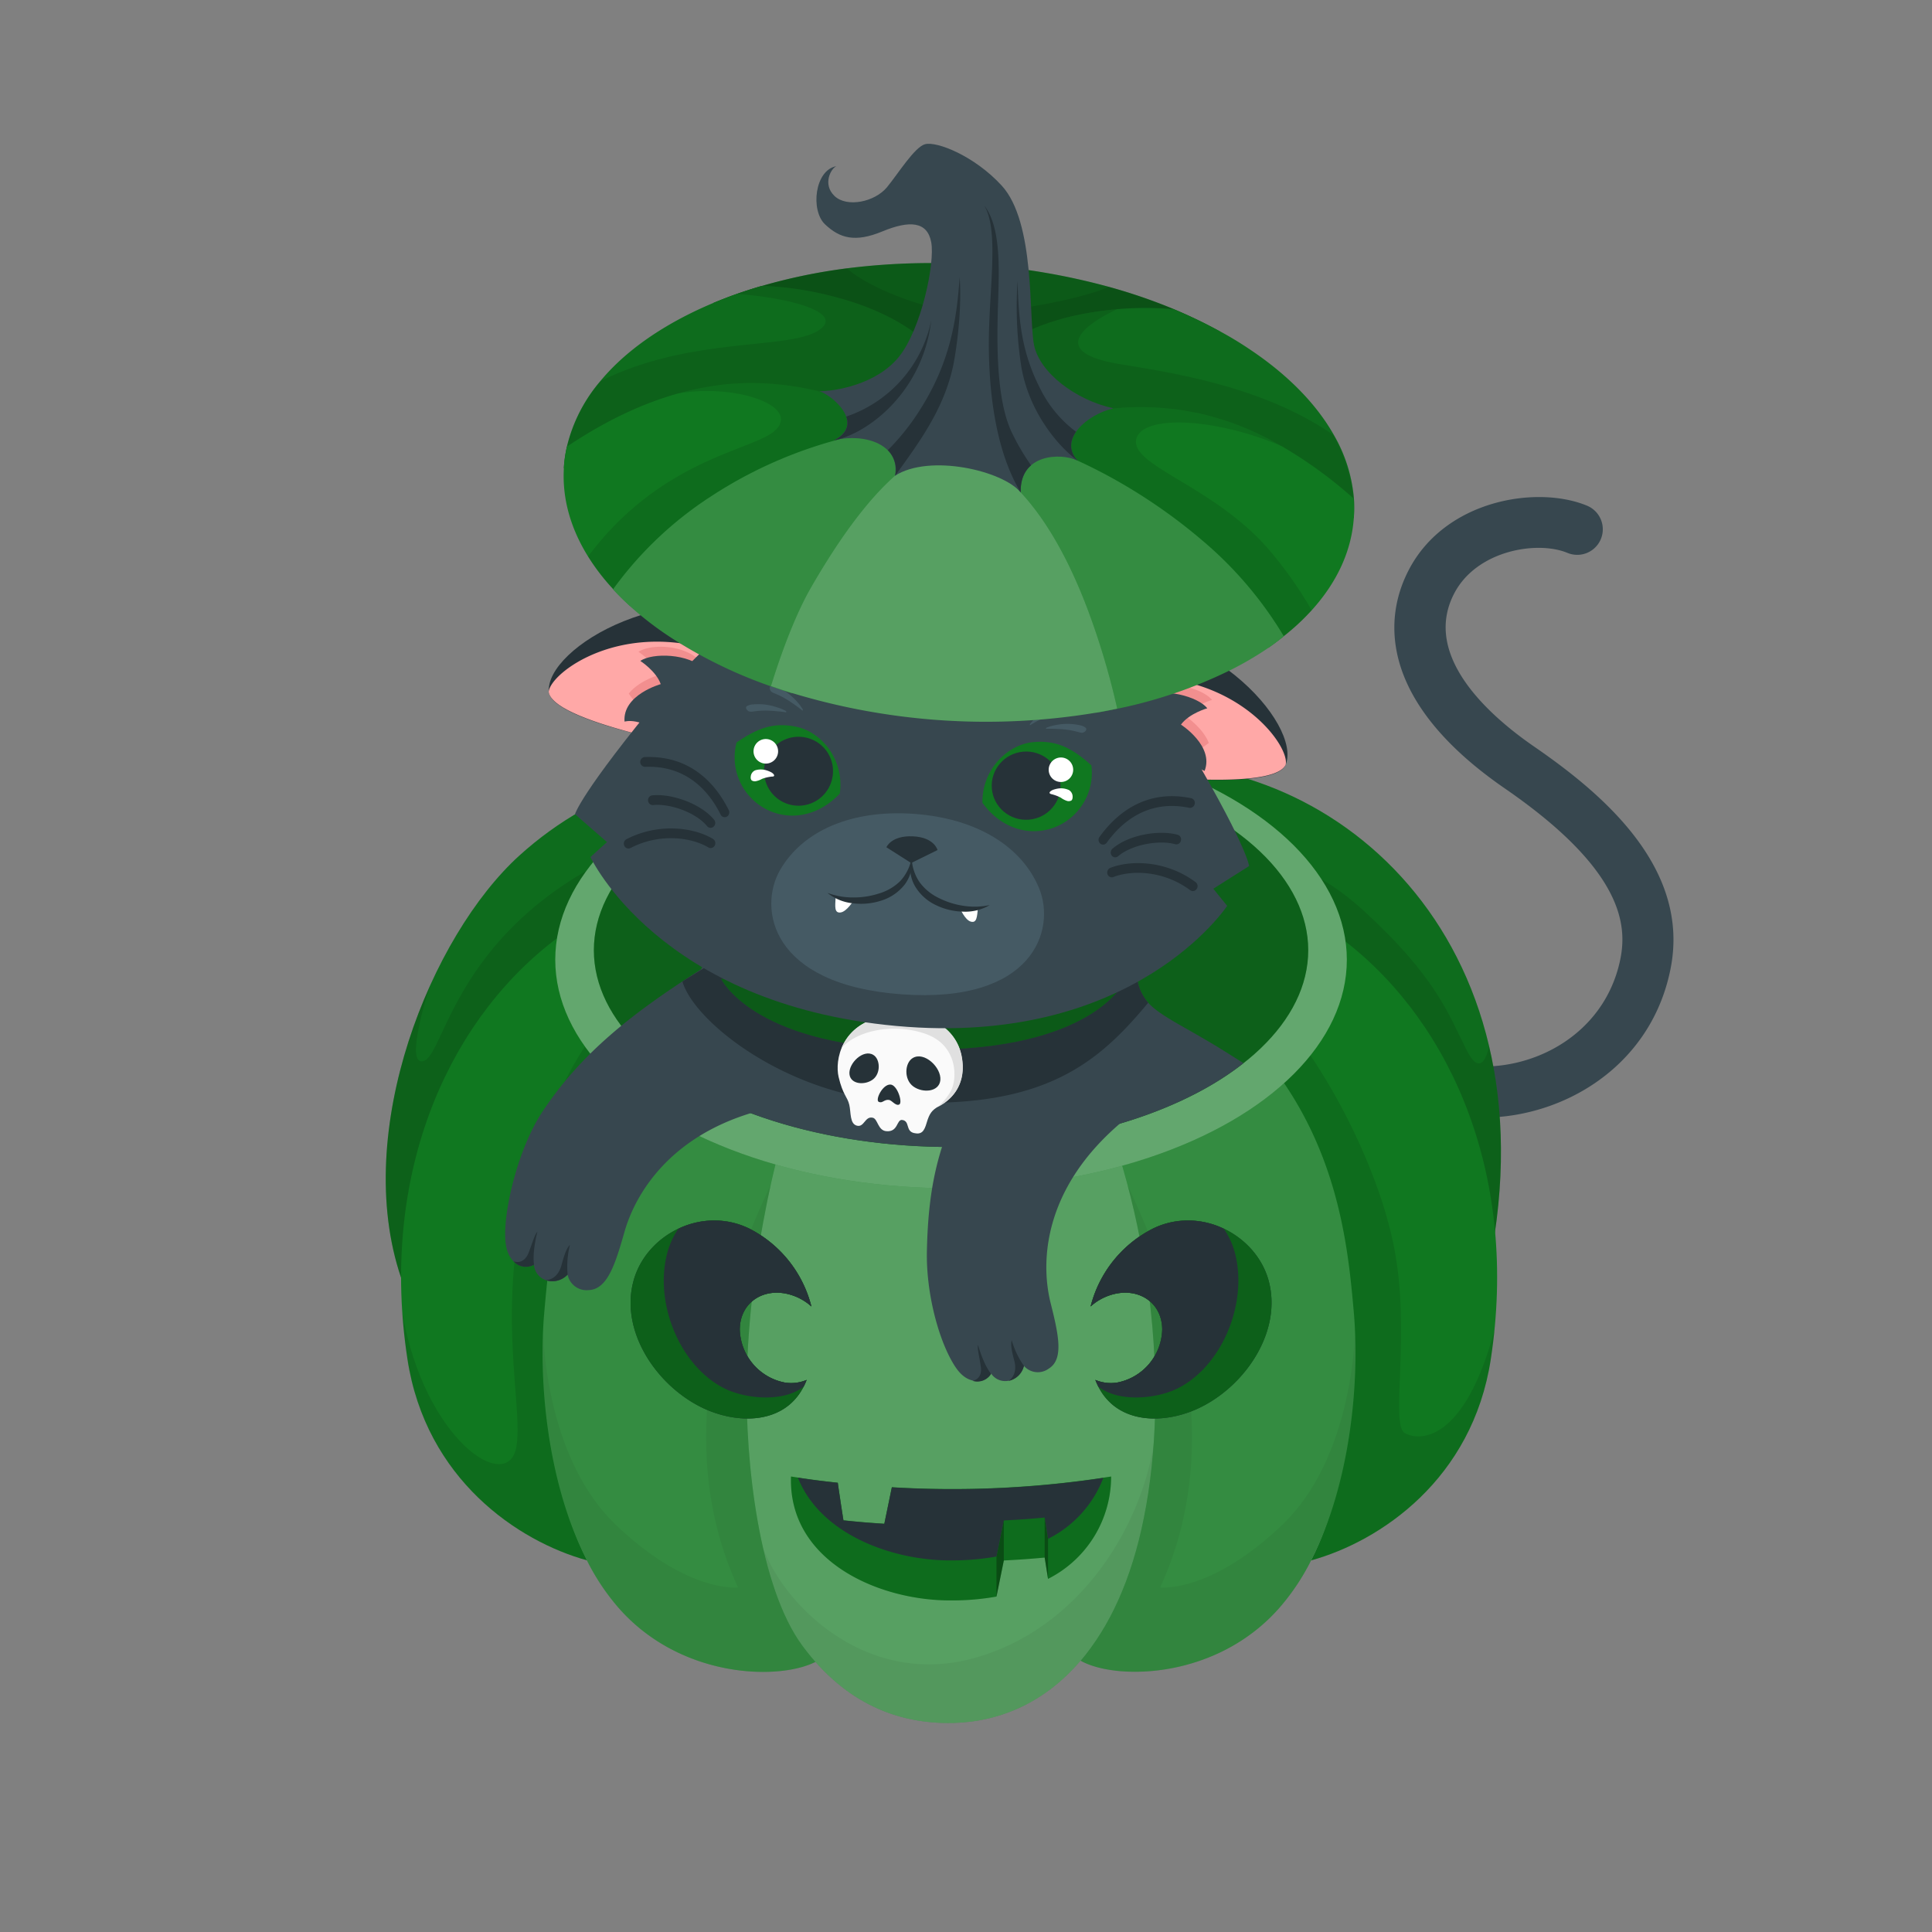 <svg xmlns="http://www.w3.org/2000/svg" viewBox="0 0 500 500"><rect x="0" y="0" width="500" height="500" fill="#808080" stroke="none"/><g id="freepik--Cat--inject-42"><g id="freepik--Tail--inject-42"><path d="M393.78,288.23C411.38,284.71,428,272,432.28,251c5.43-26.3-17.53-45.58-35.27-57.8-11.35-7.82-29.14-23.37-20.66-39.62,5.83-11.19,21.5-13.73,29.31-10.49a6.61,6.61,0,1,0,5.06-12.22c-12.86-5.34-36.62-1.6-46.11,16.59-4.81,9.24-5,19.34-.56,29.19,4.3,9.54,12.86,18.77,25.46,27.44,30.56,21.06,31.65,35.33,29.81,44.24-4.11,19.91-23.6,29.56-40.06,27.38a6.62,6.62,0,1,0-1.74,13.12A50.07,50.07,0,0,0,393.78,288.23Z" style="fill:#37474f"></path></g><g id="freepik--Pumpkin--inject-42"><g id="freepik--Pumpking--inject-42"><g id="freepik--pumpking--inject-42"><path d="M313.81,201.85c-37.62,12.54-69.31,32.77-69.81,34.3,0,0-36.69-22.7-66.39-33.61C193.26,190,208,185.61,240.46,184.15,274.45,182.63,300.73,187.32,313.81,201.85Z" style="fill:#107820"></path><path d="M313.81,201.85c-37.62,12.54-69.31,32.77-69.81,34.3,0,0-36.69-22.7-66.39-33.61C193.26,190,208,185.61,240.46,184.15,274.45,182.63,300.73,187.32,313.81,201.85Z" style="opacity:0.25"></path><path d="M279.65,185.94c.1.05,6.44,3.34,2.78,6.33s-30.3,10.81-43,9.19-31.47-9.07-27.87-14.38c-14.21,2.71-23.87,7.39-33.91,15.46,29.7,10.91,66.4,33.65,66.39,33.61.5-1.53,32.19-21.76,69.81-34.3C306.36,193.58,294.64,188.5,279.65,185.94Z" style="opacity:0.1"></path><g id="freepik--pumpkin--inject-42"><path d="M242.9,237.25s57.83-17,101.69,8.72c13.77,8.08,37.28,39.81,42.22,73.49,12.38-82.62-47.7-129.3-102.63-120.91C247.47,204.16,242.65,225.31,242.9,237.25Z" style="fill:#107820"></path><path d="M242.9,237.25s57.83-17,101.69,8.72c13.77,8.08,37.28,39.81,42.22,73.49,12.38-82.62-47.7-129.3-102.63-120.91C247.47,204.16,242.65,225.31,242.9,237.25Z" style="opacity:0.1"></path><path d="M386.81,319.46c2.7-18,1.95-34.35-1.44-48.76-1,4.82-3,6.55-5.69,1.29-4.77-9.31-7.74-19-27.28-36.77s-47.87-20.68-66.28-22.49-11.33-9.06-1.94-14.18c-36.71,5.61-41.53,26.76-41.28,38.7,0,0,57.83-17,101.69,8.72C358.36,254.05,381.87,285.78,386.81,319.46Z" style="opacity:0.1"></path></g><g id="freepik--pumpkin--inject-42"><path d="M248.09,237.83s-57.84-17-101.69,8.72c-13.78,8.08-37.67,50.39-42.62,84.07-12.84-37.95,7.79-88.47,30.62-109.19,20-18.14,46.76-26.22,72.4-22.31C243.52,204.73,248.33,225.89,248.09,237.83Z" style="fill:#107820"></path><path d="M248.09,237.83s-57.84-17-101.69,8.72c-13.78,8.08-37.67,50.39-42.62,84.07-12.84-37.95,7.79-88.47,30.62-109.19,20-18.14,46.76-26.22,72.4-22.31C243.52,204.73,248.33,225.89,248.09,237.83Z" style="opacity:0.1"></path><path d="M206.8,199.12a86.4,86.4,0,0,0-38.5,2.95c16.65-3.42,46.31-.3,39.71,6.08s-32.63,3.72-55.89,17c-35.4,20.2-37.42,48.82-42.77,49.5-3.72.48-.47-11.84,1.85-19.35-10.42,23.16-15.42,51.69-7.42,75.33,5-33.68,28.84-76,42.62-84.07,43.85-25.73,101.69-8.72,101.69-8.72C248.33,225.89,243.52,204.73,206.8,199.12Z" style="opacity:0.1"></path></g><path d="M348.25,243.69c-28.08-21.87-52.74-24-75.83-16.51-20.11,6.58-3.6,6.43,1.7,10.41,4.05,2.45,26.06,14.11,30.16,17.18,25.94,19.37,42.39,64.35,44.24,85.5,1.53,17.5,1.12,43.34-9.21,63.56,17.9-4.93,41.77-21,46.51-52.09C392.91,305.28,376.32,265.56,348.25,243.69Z" style="fill:#107820"></path><path d="M385.82,351.74c.4-2.59.71-5.15,1-7.7-7.83,29.37-19.65,29.06-23.33,26.77s1.57-25.68-2.62-47.6-19-50.39-34.2-65.53-36.23-18.84-35.44-25.62,20.38-7,37.8-.64c-20.32-10.06-38.91-10-56.57-4.24-20.11,6.58-3.6,6.43,1.7,10.41,4.05,2.45,26.06,14.11,30.16,17.18,25.94,19.37,42.39,64.35,44.24,85.5,1.53,17.5,1.12,43.34-9.21,63.56C357.21,398.9,381.08,382.8,385.82,351.74Z" style="opacity:0.1"></path><path d="M240.92,234s22.79,20.21,34.29,44.49c17.56,37.09,25.19,80.73,18.43,114.28-3.21,16.06-6.52,28.36-14,37,9.17,5.19,35.48,4.9,51.75-14a58.34,58.34,0,0,0,7.92-11.95c10.33-20.22,12.58-46.62,11.06-64.12-1.86-21.14-5.23-56.36-40.9-83C283.61,237.32,252.22,228.36,241,234Z" style="fill:#107820"></path><path d="M240.92,234s22.79,20.21,34.29,44.49c17.56,37.09,25.19,80.73,18.43,114.28-3.21,16.06-6.52,28.36-14,37,9.17,5.19,35.48,4.9,51.75-14a58.34,58.34,0,0,0,7.92-11.95c10.33-20.22,12.58-46.62,11.06-64.12-1.86-21.14-5.23-56.36-40.9-83C283.61,237.32,252.22,228.36,241,234Z" style="fill:#fff;opacity:0.15"></path><path d="M331.9,394.57c-18.61,17.84-31.66,16.25-31.66,16.25,17.23-37.3,4-77.74-8.31-103.87l-4.09,5c8.13,28.07,10.6,57,5.8,80.85-3.21,16.06-6.52,28.36-14,37,9.17,5.19,35.48,4.9,51.75-14a58.34,58.34,0,0,0,7.92-11.95c9.42-18.45,12.11-42,11.36-59.3C350.62,347.12,349.71,377.49,331.9,394.57Z" style="opacity:0.05"></path><path d="M143,243.69c28.07-21.87,52.74-24,75.83-16.51,20.1,6.58,3.59,6.43-1.71,10.41C213.06,240,191.05,251.7,187,254.77c-26,19.37-42.39,64.35-44.25,85.5-1.53,17.5-1.11,43.34,9.22,63.56-17.9-4.93-41.78-21-46.52-52.09C98.32,305.28,114.91,265.56,143,243.69Z" style="fill:#107820"></path><path d="M218.82,227.18c-14.81-4.81-30.26-5.64-46.85.13,14.73-3.58,31.86,1.26,25.77,7.91s-38.19,10-55.24,52.86-6.69,74-8.87,86.39-23.74-1.67-29.53-34.78q.39,5.94,1.31,12.05c4.74,31.06,28.62,47.16,46.52,52.09-10.33-20.22-10.75-46.06-9.22-63.56,1.86-21.15,18.3-66.13,44.25-85.5,4.09-3.07,26.1-14.73,30.15-17.18C222.41,233.61,238.92,233.76,218.82,227.18Z" style="opacity:0.1"></path><path d="M250.31,234S227.52,254.25,216,278.53c-17.57,37.09-25.19,80.73-18.43,114.28,3.21,16.06,6.51,28.36,14,37-9.16,5.19-35.47,4.9-51.75-14a58.7,58.7,0,0,1-7.91-11.95c-10.33-20.22-12.59-46.62-11.06-64.12,1.85-21.14,5.45-59.6,41.12-86.28,25.86-19.35,57-25.07,68.28-19.44Z" style="fill:#107820"></path><path d="M250.31,234S227.52,254.25,216,278.53c-17.57,37.09-25.19,80.73-18.43,114.28,3.21,16.06,6.51,28.36,14,37-9.16,5.19-35.47,4.9-51.75-14a58.7,58.7,0,0,1-7.91-11.95c-10.33-20.22-12.59-46.62-11.06-64.12,1.85-21.14,5.45-59.6,41.12-86.28,25.86-19.35,57-25.07,68.28-19.44Z" style="fill:#fff;opacity:0.15"></path><path d="M159.33,394.57C177.94,412.41,191,410.82,191,410.82c-17.23-37.3-4-77.74,8.31-103.87l4.08,5c-8.13,28.07-10.6,57-5.79,80.85,3.21,16.06,6.51,28.36,14,37-9.16,5.19-35.47,4.9-51.75-14a58.7,58.7,0,0,1-7.91-11.95c-9.43-18.45-12.12-42-11.36-59.3C140.62,347.12,141.53,377.49,159.33,394.57Z" style="opacity:0.05"></path><path d="M193.26,356.72c-.44,21.75,3.23,54.15,14.46,69.28s25.06,20.23,39,19.9c12.46-.33,23.9-5.56,32.89-16.08,7.48-8.65,13.22-21,16.43-37.05,6.76-33.55,2-78.67-14.79-116.15-19-42.26-39.79-38.68-39.79-38.68s-12.91-1.33-32.16,37.61C201.47,291.44,193.81,326.93,193.26,356.72Z" style="fill:#107820"></path><path d="M193.26,356.72c-.44,21.75,3.23,54.15,14.46,69.28s25.06,20.23,39,19.9c12.46-.33,23.9-5.56,32.89-16.08,7.48-8.65,13.22-21,16.43-37.05,6.76-33.55,2-78.67-14.79-116.15-19-42.26-39.79-38.68-39.79-38.68s-12.91-1.33-32.16,37.61C201.47,291.44,193.81,326.93,193.26,356.72Z" style="fill:#fff;opacity:0.3"></path><path d="M298.58,373.81c-3.47,21.61-19.14,47.61-46.3,55.25-27.51,7.74-49-13-54.79-28.44,2.3,10.08,5.63,19.18,10.23,25.38,11.24,15.14,25.06,20.23,39,19.9,12.46-.33,23.9-5.56,32.89-16.08,7.48-8.65,13.22-21,16.43-37.05A149.22,149.22,0,0,0,298.58,373.81Z" style="opacity:0.05"></path></g></g><ellipse cx="246.13" cy="248.37" rx="102.43" ry="59.14" style="fill:#107820"></ellipse><ellipse cx="246.13" cy="248.37" rx="102.43" ry="59.14" style="fill:#fff;opacity:0.35"></ellipse><ellipse cx="246.13" cy="245.92" rx="92.44" ry="50.92" style="fill:#107820"></ellipse><ellipse cx="246.13" cy="245.92" rx="92.44" ry="50.92" style="opacity:0.2"></ellipse><path d="M271.23,408.61c-.44-2.83-.87-5.51-.87-5.51-4.22.38-6.34.53-10.57.75l-1.9,9.34a65.12,65.12,0,0,1-11.75,1c-18.74.1-42.16-10.18-41.43-32.07,4.83.75,7.25,1.07,12.11,1.6.51,3.66,1.46,9.73,1.46,9.73,4.23.44,6.35.61,10.58.89l1.95-9.45a262.92,262.92,0,0,0,56.75-2.77A29.65,29.65,0,0,1,271.23,408.61Z" style="fill:#107820"></path><path d="M271.23,408.61c-.44-2.83-.87-5.51-.87-5.51-4.22.38-6.34.53-10.57.75l-1.9,9.34a65.12,65.12,0,0,1-11.75,1c-18.74.1-42.16-10.18-41.43-32.07,4.83.75,7.25,1.07,12.11,1.6.51,3.66,1.46,9.73,1.46,9.73,4.23.44,6.35.61,10.58.89l1.95-9.45a262.92,262.92,0,0,0,56.75-2.77A29.65,29.65,0,0,1,271.23,408.61Z" style="opacity:0.1"></path><polygon points="257.89 402.79 257.89 413.19 259.79 403.85 259.79 393.45 257.89 402.79" style="opacity:0.3"></polygon><polygon points="270.36 392.7 270.36 403.1 271.23 408.61 271.23 398.21 270.36 392.7" style="opacity:0.3"></polygon><path d="M230.81,384.92l-1.95,9.45c-4.23-.28-6.35-.45-10.58-.89,0,0-.95-6.07-1.46-9.73-4.22-.46-6.6-.76-10.32-1.33,5.76,14.57,24.27,21.49,39.64,21.41a66,66,0,0,0,11.75-1l1.9-9.34c4.23-.22,6.35-.36,10.57-.75,0,0,.43,2.68.87,5.51a29.44,29.44,0,0,0,14.32-15.78A261.79,261.79,0,0,1,230.81,384.92Z" style="fill:#263238"></path><path d="M181,363.94c9.52,4.95,23.19,5.11,27.75-6.82a10.25,10.25,0,0,1-5.77.66,14.37,14.37,0,0,1-11.53-13.67c0-6.38,5.14-10.44,11.53-9.4a14,14,0,0,1,7,3.4A31.15,31.15,0,0,0,194,318c-12-6-26.6,1.25-30,13.31C160.39,344.18,169.51,358,181,363.94Z" style="fill:#263238"></path><path d="M181,363.94c9.52,4.95,23.19,5.11,27.75-6.82a10.25,10.25,0,0,1-5.77.66,14.37,14.37,0,0,1-11.53-13.67c0-6.38,5.14-10.44,11.53-9.4a14,14,0,0,1,7,3.4A31.15,31.15,0,0,0,194,318c-12-6-26.6,1.25-30,13.31C160.39,344.18,169.51,358,181,363.94Z" style="fill:#107820"></path><path d="M181,363.94c9.52,4.95,23.19,5.11,27.75-6.82a10.25,10.25,0,0,1-5.77.66,14.37,14.37,0,0,1-11.53-13.67c0-6.38,5.14-10.44,11.53-9.4a14,14,0,0,1,7,3.4A31.15,31.15,0,0,0,194,318c-12-6-26.6,1.25-30,13.31C160.39,344.18,169.51,358,181,363.94Z" style="opacity:0.2"></path><path d="M187.19,359.17c5.54,2.88,15.54,3.86,20.81-.33a16,16,0,0,0,.77-1.72,10.25,10.25,0,0,1-5.77.66,14.37,14.37,0,0,1-11.53-13.67c0-6.38,5.14-10.44,11.53-9.4a14,14,0,0,1,7,3.4A31.15,31.15,0,0,0,194,318a21,21,0,0,0-18.44,0,20.14,20.14,0,0,0-2.77,5.89C169.16,336.76,175.68,353.19,187.19,359.17Z" style="fill:#263238"></path><path d="M311.23,363.94c-9.51,4.95-23.19,5.11-27.75-6.82a10.26,10.26,0,0,0,5.77.66,14.37,14.37,0,0,0,11.53-13.67c0-6.38-5.14-10.44-11.53-9.4a14,14,0,0,0-7,3.4A31.18,31.18,0,0,1,298.29,318c12-6,26.6,1.25,30,13.31C331.86,344.18,322.75,358,311.23,363.94Z" style="fill:#263238"></path><path d="M311.23,363.94c-9.51,4.95-23.19,5.11-27.75-6.82a10.26,10.26,0,0,0,5.77.66,14.37,14.37,0,0,0,11.53-13.67c0-6.38-5.14-10.44-11.53-9.4a14,14,0,0,0-7,3.4A31.18,31.18,0,0,1,298.29,318c12-6,26.6,1.25,30,13.31C331.86,344.18,322.75,358,311.23,363.94Z" style="fill:#107820"></path><path d="M311.23,363.94c-9.51,4.95-23.19,5.11-27.75-6.82a10.26,10.26,0,0,0,5.77.66,14.37,14.37,0,0,0,11.53-13.67c0-6.38-5.14-10.44-11.53-9.4a14,14,0,0,0-7,3.4A31.18,31.18,0,0,1,298.29,318c12-6,26.6,1.25,30,13.31C331.86,344.18,322.75,358,311.23,363.94Z" style="opacity:0.2"></path><path d="M305.06,359.17c-5.53,2.88-15.54,3.86-20.81-.33a16,16,0,0,1-.77-1.72,10.26,10.26,0,0,0,5.77.66,14.37,14.37,0,0,0,11.53-13.67c0-6.38-5.14-10.44-11.53-9.4a14,14,0,0,0-7,3.4A31.18,31.18,0,0,1,298.29,318a21,21,0,0,1,18.44,0,20.14,20.14,0,0,1,2.77,5.89C323.09,336.76,316.57,353.19,305.06,359.17Z" style="fill:#263238"></path></g><g id="freepik--cat--inject-42"><g id="freepik--Paw--inject-42"><path d="M130.74,319c.1-7.92,3.75-22.46,9.7-31.39,9.91-14.89,22.75-25.16,40.93-36.7l38.56,33.78c-41.26-.22-54.84,21.88-58.31,34.1-2.4,8.43-4.44,14.95-9.32,15.09a5,5,0,0,1-5.4-4c-3.28,3.29-8.38,1.54-8.71-2.57a4.34,4.34,0,0,1-5.2-.78C131,324.56,130.71,321.81,130.74,319Z" style="fill:#37474f"></path><path d="M133,326.53l-.08-.09c1.64.51,3.1-.21,3.89-2.25,1.22-3.19,1.57-4.68,2.27-5.41,0,0-1.37,5-.88,8.53A4.34,4.34,0,0,1,133,326.53Z" style="fill:#263238"></path><path d="M141.27,331.3c2-.13,3.45-1.6,4.08-4,.89-3.35,1.46-4.4,2.15-5.13a23,23,0,0,0-.6,7.69A5.37,5.37,0,0,1,141.27,331.3Z" style="fill:#263238"></path></g><g id="freepik--paw--inject-42"><path d="M246.31,352.21c-3.72-6.63-6.64-18.06-6.43-28.36.35-17.6,3.22-27.71,9.5-40.67l-5.66-8.11s42.46-18.34,60.35,5.82c-34.44,19.6-35.14,44.5-32.17,56.33,2.05,8.18,3.48,14.58-.52,17a4.75,4.75,0,0,1-6.41-.76c-1.16,4.31-6.24,5.3-8.48,2a4.17,4.17,0,0,1-4.71,1.84C249.19,356.7,247.62,354.55,246.31,352.21Z" style="fill:#37474f"></path><path d="M251.78,357.38l-.11,0c1.61-.37,2.49-1.66,2.16-3.74-.51-3.24-.93-4.65-.71-5.59,0,0,1.24,4.77,3.37,7.52A4.17,4.17,0,0,1,251.78,357.38Z" style="fill:#263238"></path><path d="M261,357.38c1.57-1.05,2.1-3,1.49-5.27-.87-3.21-.89-4.36-.67-5.3A22,22,0,0,0,265,353.5,5.15,5.15,0,0,1,261,357.38Z" style="fill:#263238"></path></g><path d="M168.55,273.62a74.06,74.06,0,0,0,12.22,8.31c36.1,19.88,94.63,19.88,130.73,0a77.14,77.14,0,0,0,10.32-6.78c-2.74-1.74-5.07-3.2-6.6-4.14-13.87-8.43-19.71-9.79-20.92-17.7l-108.73-9.8Z" style="fill:#37474f"></path><path d="M294.3,253.31l-106-6.57L176.6,254c3.17,10.77,27.83,30,57.22,31.26,36.67,1.61,50.5-10.27,63.33-25.76A12.49,12.49,0,0,1,294.3,253.31Z" style="fill:#263238"></path><path d="M186.61,253.31s8,16.83,48.21,18.21c46.34,1.6,55.66-16.71,55.66-16.71Z" style="fill:#107820"></path><path d="M186.61,253.31s8,16.83,48.21,18.21c46.34,1.6,55.66-16.71,55.66-16.71Z" style="opacity:0.25"></path><g id="freepik--Skull--inject-42"><path d="M219.8,285.94c-.49-2.11-1.68-2.56-2.77-7.23-1-4.24.62-13.77,12-15.72s18.41,3.29,19.8,10.28-2.25,11.09-5.69,12.93c-2,1.06-2.61,2-3.32,4.38-.63,2.19-1.31,3.11-3.29,2.65-2.23-.53-1-3.07-3-3.38-1.55-.24-1,3.19-4.17,2.9-2.2-.21-2.17-3.18-3.48-3.48-2.06-.48-2.18,2.53-4.09,2.06S220.26,287.93,219.8,285.94Z" style="fill:#fafafa"></path><path d="M248.87,273.27c-1.39-7-8.38-12.24-19.8-10.28-6.47,1.11-9.79,4.64-11.27,8.27,3.56-4.29,13-6.68,21.6-3.74s8.32,11.64,6.73,14.74a14.94,14.94,0,0,1-3.56,4.3l.61-.36C246.62,284.36,250.26,280.27,248.87,273.27Z" style="fill:#e0e0e0"></path><path d="M230.43,280.68c-2.06-.07-4,4.05-3,4.49s1.36-.7,2.66-.51c.75.12,1.76,1.68,2.66,1.17S232.22,280.73,230.43,280.68Z" style="fill:#263238"></path><path d="M236.2,273.83c-2.08,1.26-2.32,5.54.16,7.34s6.69,1.43,7-1.62C243.68,276.28,239.17,272,236.2,273.83Z" style="fill:#263238"></path><path d="M226,273c1.81,1.07,2,4.78-.09,6.36s-5.79,1.29-6.07-1.36C219.55,275.15,223.44,271.45,226,273Z" style="fill:#263238"></path></g><path d="M277.43,161.54c34.33-2.86,59.57,25.89,55.3,36.37-3.1,7.6-45.8,1.9-45.8,1.9S263.24,174,277.43,161.54Z" style="fill:#263238"></path><path d="M293.47,175.23a84,84,0,0,0-6.54,24.58s42.33,5.54,45.8-1.9C333.88,193.05,320.21,174.24,293.47,175.23Z" style="fill:#ffa8a7"></path><path d="M302.24,198.36a17.06,17.06,0,0,1,4.42-1.66c1.85-1.28,4-2.79,6.18-4.43-1.57-4-6-6.89-6-6.89,2.15-2.92,6.83-4.23,6.83-4.23-2.35-3-12.25-6.11-18.07-1.07,0,0,.25,7.16.56,11.15.91,2.11,1.8,4,2.55,5.45A8.07,8.07,0,0,0,302.24,198.36Z" style="fill:#f28f8f"></path><path d="M296.11,180.44c4.87-2.69,14-.14,16.34,2.86,0,0-4.68,1.3-6.82,4.23,0,0,8.67,5.53,6.11,12,0,0-3.91-2.65-11,1.08C290.68,198.45,296.11,180.44,296.11,180.44Z" style="fill:#37474f"></path><path d="M205.58,160.53c-32-12.81-64.54,7.26-63.53,18.53.72,8.18,43.22,15.27,43.22,15.27S215.48,176.63,205.58,160.53Z" style="fill:#263238"></path><path d="M186.23,168.91a84.19,84.19,0,0,1-1,25.42s-42.1-7.14-43.22-15.27C142.37,174.07,161,160.11,186.23,168.91Z" style="fill:#ffa8a7"></path><path d="M171.06,188.44a17.1,17.1,0,0,0-3.74-2.88c-1.4-1.77-3-3.84-4.6-6.05,2.67-3.39,7.79-4.81,7.79-4.81-1.19-3.42-5.28-6-5.28-6,3.13-2.17,13.5-2.24,17.59,4.28,0,0-2.34,6.77-3.81,10.5-1.49,1.74-2.88,3.25-4,4.45A7.94,7.94,0,0,1,171.06,188.44Z" style="fill:#f28f8f"></path><path d="M182.18,173.11c-3.86-4-13.34-4.24-16.46-2.06,0,0,4.09,2.62,5.28,6,0,0-9.92,2.75-9.37,9.7,0,0,4.51-1.39,10.15,4.25C182.08,191.92,182.18,173.11,182.18,173.11Z" style="fill:#37474f"></path><path d="M232,265.52c61.48,5.61,85.59-31.09,85.59-31.09L314,230l9.27-5.87s-.46-5.43-18.06-34.85-38.47-39.3-63.85-41.25-47.5,4.63-69.38,31-23.17,31.68-23.17,31.68l8.27,7.22-4.27,3.87S170.51,259.92,232,265.52Z" style="fill:#37474f"></path><path d="M227.59,148.75c2-7.28-1.07-12.24-1.75-15s8.46-.78,13.72,5.4,6.23,10.16,6.23,10.16Z" style="fill:#37474f"></path><path d="M254.26,153.34c.78-5.66,4.41-8.17,5.7-9.86s-5.64-3.08-11.14-.36-7.36,5.19-7.36,5.19Z" style="fill:#37474f"></path><path d="M233.39,257.33c-34-2.45-37.3-22.27-31.44-32.29s18.39-15.58,34.64-14.41,27.9,8.48,32.33,19.25S267.36,259.78,233.39,257.33Z" style="fill:#455a64"></path><path d="M216.25,232.33c-.12,2.3-.35,4,1.26,3.82s3.39-3.09,3.39-3.09Z" style="fill:#fff"></path><path d="M253.09,234.94c-.23,2.29-.27,4-1.83,3.58s-2.87-3.57-2.87-3.57Z" style="fill:#fff"></path><path d="M190.62,192.15a15.13,15.13,0,0,0,8.63,17.73c6,2.56,12.92,1,18.09-4.51,1.23-8.66-4.61-15.77-11-17.22S195.67,188.74,190.62,192.15Z" style="fill:#107820"></path><path d="M215.39,201.4a8.92,8.92,0,1,1-6.84-10.52A8.87,8.87,0,0,1,215.39,201.4Z" style="fill:#263238"></path><path d="M201.36,194.72a3.18,3.18,0,1,1-2.88-3.45A3.18,3.18,0,0,1,201.36,194.72Z" style="fill:#fff"></path><path d="M200.34,200.63c-.05-.29-.52-.66-.84-.81a7.18,7.18,0,0,0-1.16-.46,4.86,4.86,0,0,0-2.9,0,1.92,1.92,0,0,0-1.15,1.69,1.12,1.12,0,0,0,.24.91,1.51,1.51,0,0,0,.93.24,5.24,5.24,0,0,0,1.76-.63,10.46,10.46,0,0,1,2.6-.6C200.25,201,200.38,200.81,200.34,200.63Z" style="fill:#fff"></path><path d="M188,211.4l.11-.05a1.3,1.3,0,0,0,.49-1.7c-3.26-6.54-9.68-14.22-21.79-13.72a1.27,1.27,0,0,0,.11,2.53c10.87-.45,16.65,6.47,19.58,12.36A1.16,1.16,0,0,0,188,211.4Z" style="fill:#263238"></path><path d="M184.37,214.14a1.08,1.08,0,0,0,.34-.23,1.31,1.31,0,0,0,.09-1.78c-3.67-4.39-11.43-6.84-16.1-6.28a1.27,1.27,0,0,0,.29,2.51c4.07-.48,10.95,1.74,14,5.44A1.16,1.16,0,0,0,184.37,214.14Z" style="fill:#263238"></path><path d="M184.45,219.35a1.18,1.18,0,0,0,.53-.53,1.31,1.31,0,0,0-.48-1.72c-5-3-14.13-4.19-22.4.1a1.28,1.28,0,0,0-.52,1.69,1.16,1.16,0,0,0,1.57.59h0c7.5-3.91,15.7-2.82,20.19-.16A1.15,1.15,0,0,0,184.45,219.35Z" style="fill:#263238"></path><path d="M284.87,218.41l-.1-.07a1.3,1.3,0,0,1-.21-1.76c4.27-5.92,11.86-12.46,23.73-10a1.23,1.23,0,0,1,.9,1.48,1.25,1.25,0,0,1-1.43,1c-10.65-2.21-17.47,3.68-21.32,9A1.15,1.15,0,0,1,284.87,218.41Z" style="fill:#263238"></path><path d="M288,221.69a1.06,1.06,0,0,1-.29-.27,1.32,1.32,0,0,1,.2-1.78c4.33-3.74,12.39-4.89,16.9-3.59a1.23,1.23,0,0,1,.8,1.55,1.21,1.21,0,0,1-1.48.88c-4-1.13-11.1,0-14.75,3.1A1.15,1.15,0,0,1,288,221.69Z" style="fill:#263238"></path><path d="M287.05,226.82a1.18,1.18,0,0,1-.44-.6,1.32,1.32,0,0,1,.75-1.62c5.44-2.12,14.63-1.85,22.09,3.72a1.29,1.29,0,0,1,.25,1.75,1.18,1.18,0,0,1-1.65.34l0,0c-6.77-5.07-15-5.33-19.9-3.44A1.1,1.1,0,0,1,287.05,226.82Z" style="fill:#263238"></path><path d="M203.39,184a12.16,12.16,0,0,0-2.47-1,14.67,14.67,0,0,0-6-.7,3.55,3.55,0,0,0-1.61.43c-.64.49.18,1.35.73,1.43a2.68,2.68,0,0,0,.75,0,21.49,21.49,0,0,1,4.63-.22c1.34.09,2.64.2,4,.41C203.55,184.3,203.47,184,203.39,184Z" style="fill:#455a64"></path><path d="M207.77,183.61a12.54,12.54,0,0,0-1.62-2.14,15,15,0,0,0-4.82-3.62,3.61,3.61,0,0,0-1.6-.43c-.81.1-.53,1.26-.09,1.6a2.64,2.64,0,0,0,.66.36,22.63,22.63,0,0,1,4.11,2.14c1.11.75,2.18,1.5,3.21,2.35C207.74,184,207.81,183.69,207.77,183.61Z" style="fill:#455a64"></path><path d="M282.45,198.07a15.14,15.14,0,0,1-10.84,16.48c-6.26,1.76-12.94-.65-17.36-6.8-.11-8.75,6.6-15.05,13.07-15.68S277.88,194,282.45,198.07Z" style="fill:#107820"></path><ellipse cx="265.58" cy="203.31" rx="8.91" ry="8.83" transform="translate(-16.22 23.15) rotate(-4.84)" style="fill:#263238"></ellipse><path d="M271.4,199.09a3.17,3.17,0,1,0,3.29-3.05A3.18,3.18,0,0,0,271.4,199.09Z" style="fill:#fff"></path><path d="M271.64,205.08c.09-.27.61-.58.94-.69a7.16,7.16,0,0,1,1.21-.31,4.91,4.91,0,0,1,2.88.4,2,2,0,0,1,.92,1.83c0,.29-.09.72-.36.88a1.55,1.55,0,0,1-1,.11,5.39,5.39,0,0,1-1.67-.85,10.52,10.52,0,0,0-2.49-.93C271.7,205.42,271.59,205.26,271.64,205.08Z" style="fill:#fff"></path><path d="M270.83,188.32a12.11,12.11,0,0,1,2.59-.71,14.89,14.89,0,0,1,6,.07,3.47,3.47,0,0,1,1.53.64c.58.56-.35,1.31-.9,1.32a2.73,2.73,0,0,1-.75-.12,21.87,21.87,0,0,0-4.56-.81c-1.34-.08-2.64-.14-4-.1C270.63,188.62,270.75,188.35,270.83,188.32Z" style="fill:#455a64"></path><path d="M266.54,187.4a11.77,11.77,0,0,1,1.88-1.92,14.9,14.9,0,0,1,5.24-3,3.55,3.55,0,0,1,1.64-.22c.79.2.36,1.31-.11,1.59a2.56,2.56,0,0,1-.71.28,21.88,21.88,0,0,0-4.35,1.6c-1.19.6-2.35,1.21-3.48,1.92C266.52,187.76,266.48,187.47,266.54,187.4Z" style="fill:#455a64"></path><path d="M235.94,222a9.43,9.43,0,0,1-1.81,6.93A12.38,12.38,0,0,1,228,233.1a16.91,16.91,0,0,1-7.26.67,12.38,12.38,0,0,1-6.61-2.7,18.68,18.68,0,0,0,6.71,1.19,21,21,0,0,0,6.56-1A13.18,13.18,0,0,0,233,228,11.87,11.87,0,0,0,235.94,222Z" style="fill:#263238"></path><path d="M235.94,222a11.84,11.84,0,0,0,2.06,6.33,13.28,13.28,0,0,0,5,4.09,20.87,20.87,0,0,0,6.34,2,18.63,18.63,0,0,0,6.81-.19,12.41,12.41,0,0,1-6.93,1.7,16.76,16.76,0,0,1-7.09-1.73,12.34,12.34,0,0,1-5.41-5A9.37,9.37,0,0,1,235.94,222Z" style="fill:#263238"></path><path d="M235.81,223.35l-6.41-4.08s1.23-3.07,6.83-2.83,6.4,3.55,6.4,3.55Z" style="fill:#263238"></path></g><g id="freepik--Top--inject-42"><path d="M197.14,74c-2.2.64-4.37,1.34-6.49,2.08s-4,1.49-6,2.31c6.19,2.81,12.62,6.13,18.89,9.61,14.73,8.17,28.59,17.2,36.48,22.49,1.9,1.28,3.45,2.34,4.59,3.12h0l1.1.75,1,.72c.11-.29,1.56-1.28,4.08-2.73l.11-.07h0c.36-.22.75-.44,1.16-.66h0a295.56,295.56,0,0,1,38.11-17.31c8-3,16.66-5.94,25.69-8.43A120.41,120.41,0,0,0,303.77,80h0a143.32,143.32,0,0,0-16.85-5.78h0a174.82,174.82,0,0,0-67.71-4.78,145.08,145.08,0,0,0-22,4.55Z" style="fill:#107820"></path><path d="M197.14,74c-2.2.64-4.37,1.34-6.49,2.08s-4,1.49-6,2.31c6.19,2.81,12.62,6.13,18.89,9.61,14.73,8.17,28.59,17.2,36.48,22.49,1.9,1.28,3.45,2.34,4.59,3.12h0l1.1.75,1,.72c.11-.29,1.56-1.28,4.08-2.73l.11-.07h0c.36-.22.75-.44,1.16-.66h0a295.56,295.56,0,0,1,38.11-17.31c8-3,16.66-5.94,25.69-8.43A120.41,120.41,0,0,0,303.77,80h0a143.32,143.32,0,0,0-16.85-5.78h0a174.82,174.82,0,0,0-67.71-4.78,145.08,145.08,0,0,0-22,4.55Z" style="opacity:0.25"></path><path d="M197.14,74c-2.2.64-4.37,1.34-6.49,2.08s-4,1.49-6,2.31c6.19,2.81,12.62,6.13,18.89,9.61,14.73,8.17,28.59,17.2,36.48,22.49,1.9,1.28,3.45,2.34,4.59,3.12h0l1.1.75,1,.72c.11-.29,1.56-1.28,4.08-2.73l.11-.07h0c.36-.22.75-.44,1.16-.66h0a295.56,295.56,0,0,1,38.11-17.31c8-3,16.66-5.94,25.69-8.43A120.41,120.41,0,0,0,303.77,80h0a143.32,143.32,0,0,0-16.85-5.78h0c-6.17,3-30.73,8.23-42.57,6-8.72-1.67-20.27-6.35-25.14-10.76a145.08,145.08,0,0,0-22,4.55Z" style="opacity:0.1"></path><g id="freepik--pumpkin--inject-42"><path d="M350.36,134.12a32.86,32.86,0,0,0-3.78-3c-16.43-11.06-35.38-15.78-52.39-17.42a172.23,172.23,0,0,0-30.47-.1h0l-1.1.09c-4.68.43-8.59,1-11.48,1.43l-.24,0c-1.63.27-2.91.5-3.81.68l-.31.06-1.13.24c0-.24,0-.48,0-.73s0-.43,0-.65,0-.26,0-.38c0-.74.14-1.5.25-2.28,0-.35.1-.7.17-1.06a34.55,34.55,0,0,1,2.8-8.91c4.73-9.92,15.67-19.86,40.26-22.07a83.94,83.94,0,0,1,14.53,0h0A120.41,120.41,0,0,1,316,85.89q3.66,2,7.07,4.28c10.26,6.79,17.62,14.44,22.12,22.38a39.28,39.28,0,0,1,5.21,16.5h0A32.87,32.87,0,0,1,350.36,134.12Z" style="fill:#107820"></path><path d="M350.36,134.12a32.86,32.86,0,0,0-3.78-3c-16.43-11.06-35.38-15.78-52.39-17.42a172.23,172.23,0,0,0-30.47-.1h0l-1.1.09c-4.68.43-8.59,1-11.48,1.43l-.24,0c-1.63.27-2.91.5-3.81.68l-.31.06-1.13.24c0-.24,0-.48,0-.73s0-.43,0-.65,0-.26,0-.38c0-.74.14-1.5.25-2.28,0-.35.1-.7.17-1.06a34.55,34.55,0,0,1,2.8-8.91c4.73-9.92,15.67-19.86,40.26-22.07a83.94,83.94,0,0,1,14.53,0h0A120.41,120.41,0,0,1,316,85.89q3.66,2,7.07,4.28c10.26,6.79,17.62,14.44,22.12,22.38a39.28,39.28,0,0,1,5.21,16.5h0A32.87,32.87,0,0,1,350.36,134.12Z" style="opacity:0.1"></path><path d="M350.36,134.12a32.86,32.86,0,0,0-3.78-3c-16.43-11.06-35.38-15.78-52.39-17.42a172.23,172.23,0,0,0-30.47-.1h0l-1.1.09c-4.68.43-8.59,1-11.48,1.43l-.24,0c-1.63.27-2.91.5-3.81.68l-.31.06-1.13.24c0-.24,0-.48,0-.73s0-.43,0-.65,0-.26,0-.38c0-.74.14-1.5.25-2.28,0-.35.1-.7.17-1.06a34.55,34.55,0,0,1,2.8-8.91c4.73-9.92,15.67-19.86,40.26-22.07-9.7,4.54-17.21,11.33,1,14.27,15.22,2.46,37.3,6.12,54.88,18.23a39.28,39.28,0,0,1,5.21,16.5h0A32.87,32.87,0,0,1,350.36,134.12Z" style="opacity:0.1"></path></g><g id="freepik--pumpkin--inject-42"><path d="M197.14,74c-2.2.64-4.37,1.34-6.49,2.08s-4,1.49-6,2.31h0q-3.19,1.33-6.22,2.84c-10,5-17.66,10.89-23.06,17.4a0,0,0,0,1,0,0,40.59,40.59,0,0,0-8.66,16.94,33.37,33.37,0,0,0-.8,5.62,19.76,19.76,0,0,1,2.81-1.74c17.4-8.82,36.47-11.22,53.37-10.85a169.86,169.86,0,0,1,26,2.7h0c.54.1,1.06.19,1.58.3h0c6.76,1.27,12.25,2.72,15.92,3.79.31.1.6.19.88.26h0l.52.16c1,.29,1.75.55,2.35.74l1.35.46c0-.55.08-1.12.1-1.71a1,1,0,0,0,0-.17q0-1.34,0-2.79v-.1c0-.22,0-.44,0-.67a33.83,33.83,0,0,0-1.87-9.47C245.33,91.87,235.61,81,212,75.86A83.88,83.88,0,0,0,197.61,74l-.45,0Z" style="fill:#107820"></path><path d="M197.14,74c-2.2.64-4.37,1.34-6.49,2.08s-4,1.49-6,2.31h0q-3.19,1.33-6.22,2.84c-10,5-17.66,10.89-23.06,17.4a0,0,0,0,1,0,0,40.59,40.59,0,0,0-8.66,16.94,33.37,33.37,0,0,0-.8,5.62,19.76,19.76,0,0,1,2.81-1.74c17.4-8.82,36.47-11.22,53.37-10.85a169.86,169.86,0,0,1,26,2.7h0c.54.1,1.06.19,1.58.3h0c6.76,1.27,12.25,2.72,15.92,3.79.31.1.6.19.88.26h0l.52.16c1,.29,1.75.55,2.35.74l1.35.46c0-.55.08-1.12.1-1.71a1,1,0,0,0,0-.17q0-1.34,0-2.79v-.1c0-.22,0-.44,0-.67a33.83,33.83,0,0,0-1.87-9.47C245.33,91.87,235.61,81,212,75.86A83.88,83.88,0,0,0,197.61,74l-.45,0Z" style="opacity:0.1"></path><path d="M250.76,117l-1.35-.46c-.6-.19-1.38-.45-2.35-.74l-.52-.16h0c-.28-.07-.57-.16-.88-.26-3.67-1.07-9.16-2.52-15.92-3.79h0c-.52-.11-1-.2-1.58-.3h0a169.86,169.86,0,0,0-26-2.7c-16.9-.37-36,2-53.37,10.85a19.76,19.76,0,0,0-2.81,1.74,33.37,33.37,0,0,1,.8-5.62,40.59,40.59,0,0,1,8.66-16.94,0,0,0,0,0,0,0l.37-.18c17.72-8.71,36.4-8.68,47.81-10.45,4.06-.63,7.19-1.5,9-3.07,4.87-4.16-8-7.83-21.95-8.85,2.12-.74,4.29-1.44,6.49-2.08l.47,0A83.88,83.88,0,0,1,212,75.86c23.66,5.12,33.38,16,37,26.26a33.83,33.83,0,0,1,1.87,9.47c0,.23,0,.45,0,.67v.1q0,1.45,0,2.79a1,1,0,0,1,0,.17C250.84,115.91,250.8,116.48,250.76,117Z" style="opacity:0.1"></path></g><path d="M350.36,134.12c-.59,8.33-4.24,16.47-10.89,23.81a58.75,58.75,0,0,1-7.24,6.72q-1.92,1.53-4,3c-5.94-11.78-13.44-22.64-22.39-30.22-3.9-3.31-33.31-15.36-37.2-18.05-2.69-2.29-6.3-3.88-6-5.67a1.18,1.18,0,0,1,.11-.35c.67-1.48,4.15-3.12,13-5.43a75.16,75.16,0,0,1,26-2.27c.51.05,1,.1,1.53.17l.25,0c.49.06,1,.12,1.47.2l.6.08c1.22.19,2.45.42,3.68.67l.26,0,1.88.44c.67.16,1.34.34,2,.52s1.17.33,1.75.51c.24.06.47.14.69.21.52.16,1,.32,1.54.5l.1,0c.68.22,1.36.47,2,.72,2,.74,4.09,1.61,6.14,2.59l1,.49c.69.34,1.38.68,2.07,1.05l1,.56c.7.38,1.39.76,2.09,1.16a113.33,113.33,0,0,1,18.45,13.43h0A32.87,32.87,0,0,1,350.36,134.12Z" style="fill:#107820"></path><path d="M327.92,141.69a104.24,104.24,0,0,1,11.55,16.24,58.75,58.75,0,0,1-7.24,6.72q-1.92,1.53-4,3c-5.94-11.78-13.44-22.64-22.39-30.22-3.9-3.31-33.31-15.36-37.2-18.05-2.69-2.29-6.3-3.88-6-5.67a1.18,1.18,0,0,1,.11-.35c.67-1.48,4.15-3.12,13-5.43a75.16,75.16,0,0,1,26-2.27c.51.05,1,.1,1.53.17l.25,0c.49.06,1,.12,1.47.2l.6.08c1.22.19,2.45.42,3.68.67l.26,0,1.88.44c.67.16,1.34.34,2,.52s1.17.33,1.75.51c.24.06.47.14.69.21.52.16,1,.32,1.54.5l.1,0c.68.22,1.36.47,2,.72,2,.75,4.09,1.62,6.14,2.59l1,.49,2.07,1.05,1,.56c.7.38,1.39.76,2.09,1.16-16.79-7.3-36.09-8.38-37.72-1.93a1.69,1.69,0,0,0-.05.24C292.94,120.65,313.66,125.64,327.92,141.69Z" style="opacity:0.1"></path><path d="M310.87,139.63c-15.37-13.06-33.15-22.21-47.15-26h0c-.33-.1-.66-.18-1-.26a49.16,49.16,0,0,0-10.54-1.7h0c-.45,0-.88,0-1.32,0-.63,0-1.24,0-1.84.06a18.18,18.18,0,0,0-3,.44,12.31,12.31,0,0,0-2.1.67l0,0,.79.81h0l1.06,1.13c.26.27.53.57.83.91h0a2.23,2.23,0,0,1,.21.22l1.06,1.18.45.51c6.83,7.7,19.9,23.86,27.06,41.75a224.5,224.5,0,0,1,8.34,25.11q2.76-.48,5.47-1.05a120.67,120.67,0,0,0,28.74-9.75,85.67,85.67,0,0,0,10.32-6q2.12-1.44,4-3A98.81,98.81,0,0,0,310.87,139.63Z" style="fill:#107820"></path><path d="M310.87,139.63c-15.37-13.06-33.15-22.21-47.15-26h0c-.33-.1-.66-.18-1-.26a49.16,49.16,0,0,0-10.54-1.7h0c-.45,0-.88,0-1.32,0-.63,0-1.24,0-1.84.06a18.18,18.18,0,0,0-3,.44,12.31,12.31,0,0,0-2.1.67l0,0,.79.81h0l1.06,1.13c.26.27.53.57.83.91h0a2.23,2.23,0,0,1,.21.22l1.06,1.18.45.51c6.83,7.7,19.9,23.86,27.06,41.75a224.5,224.5,0,0,1,8.34,25.11q2.76-.48,5.47-1.05a120.67,120.67,0,0,0,28.74-9.75,85.67,85.67,0,0,0,10.32-6q2.12-1.44,4-3A98.81,98.81,0,0,0,310.87,139.63Z" style="fill:#fff;opacity:0.15"></path><path d="M231.09,110.93h0a5.45,5.45,0,0,1-1.35.68h0c-2.62,1-7.36,1.62-9.87,3.27-4.19,2.19-26.88,12.48-31.15,15.28-9.66,6.32-18.31,16-25.59,26.7q-2.4-2.16-4.46-4.41a55.37,55.37,0,0,1-6.48-8.43c-4.64-7.46-6.71-15.22-6.26-22.82a33.37,33.37,0,0,1,.8-5.62c10.08-6.76,19.62-11.2,28.72-13.74.51-.14,1-.28,1.51-.4s1-.26,1.5-.38l1.33-.3,1.65-.35,1.57-.28,1.21-.2.4-.06,1.36-.19c1.48-.2,2.95-.34,4.4-.42l1.45-.08,1.43-.05h0c.47,0,.94,0,1.41,0a74.32,74.32,0,0,1,27.51,5.49C231,108.11,232.58,109.79,231.09,110.93Z" style="fill:#107820"></path><path d="M231.09,110.93h0a5.45,5.45,0,0,1-1.35.68h0c-2.62,1-7.36,1.62-9.87,3.27-4.19,2.19-26.88,12.48-31.15,15.28-9.66,6.32-18.31,16-25.59,26.7q-2.4-2.16-4.46-4.41a55.37,55.37,0,0,1-6.48-8.43c19.14-25.59,43-27.41,48.49-32.7a4.06,4.06,0,0,0,1.43-2.71c.15-5.09-13.93-9-26.66-6.77.51-.14,1-.28,1.51-.4s1-.26,1.5-.38l1.33-.3,1.65-.35,1.57-.28,1.21-.2.4-.06,1.36-.19c1.48-.19,2.95-.33,4.4-.42l1.45-.08,1.43-.05h0c.47,0,.94,0,1.41,0a74.32,74.32,0,0,1,27.51,5.49C231,108.11,232.58,109.79,231.09,110.93Z" style="opacity:0.1"></path><path d="M253.18,113.33a15.9,15.9,0,0,0-2.19-1h0l-.11,0c-.59-.22-1.21-.43-1.88-.61-.88-.24-1.82-.45-2.83-.62a43.4,43.4,0,0,0-6.11-.54,67.39,67.39,0,0,0-9,.44h0c-1,.1-1.93.23-2.93.38h0a113.15,113.15,0,0,0-44.32,17.21,94.8,94.8,0,0,0-25.16,23.93q2.06,2.25,4.46,4.41a85.83,85.83,0,0,0,10.17,7.84,119.65,119.65,0,0,0,26.24,12.85c1.79.62,3.6,1.23,5.44,1.8a225.25,225.25,0,0,1,11.28-23.68c9.31-16.86,24.28-31.29,32-38.09l.36-.32.79-.69,1.45-1.25.25-.21c1.34-1.12,2.11-1.73,2.11-1.73Z" style="fill:#107820"></path><path d="M253.18,113.33a15.9,15.9,0,0,0-2.19-1h0l-.11,0c-.59-.22-1.21-.43-1.88-.61-.88-.24-1.82-.45-2.83-.62a43.4,43.4,0,0,0-6.11-.54,67.39,67.39,0,0,0-9,.44h0c-1,.1-1.93.23-2.93.38h0a113.15,113.15,0,0,0-44.32,17.21,94.8,94.8,0,0,0-25.16,23.93q2.06,2.25,4.46,4.41a85.83,85.83,0,0,0,10.17,7.84,119.65,119.65,0,0,0,26.24,12.85c1.79.62,3.6,1.23,5.44,1.8a225.25,225.25,0,0,1,11.28-23.68c9.31-16.86,24.28-31.29,32-38.09l.36-.32.79-.69,1.45-1.25.25-.21c1.34-1.12,2.11-1.73,2.11-1.73Z" style="fill:#fff;opacity:0.15"></path><path d="M281.51,157.79c-11.73-31.11-25.85-38.72-32.89-40.53l-.81-.19a12.6,12.6,0,0,0-3.64-.34s-12.8-2.12-34.42,35.56c-3.42,6-7,14.85-10.22,25.26,1.79.62,3.6,1.23,5.44,1.8a173.32,173.32,0,0,0,78.69,5.09q2.76-.48,5.47-1.05A195,195,0,0,0,281.51,157.79Z" style="fill:#107820"></path><path d="M281.51,157.79c-11.73-31.11-25.85-38.72-32.89-40.53l-.81-.19a12.6,12.6,0,0,0-3.64-.34s-12.8-2.12-34.42,35.56c-3.42,6-7,14.85-10.22,25.26,1.79.62,3.6,1.23,5.44,1.8a173.32,173.32,0,0,0,78.69,5.09q2.76-.48,5.47-1.05A195,195,0,0,0,281.51,157.79Z" style="fill:#fff;opacity:0.3"></path><path d="M231.62,123.12c9-5.75,27.95-1.3,32.54,4.32-.32-10,10.38-10.32,14.68-8.25-5-5.5,2.51-11.9,9.31-13.52-9.82-2.14-19.14-9.28-20.55-16.43S268,57.53,259.21,48c-7.08-7.7-16.81-11.49-19.81-10.68-2.71.73-7,7.68-9.86,11.15-3.19,3.83-10.39,5.3-13.57,2.25s-.9-7.13.48-7.71c-5.61,1-6.74,11.45-2.93,15.05s7.76,4.76,14.84,1.83S240,57.31,241,62.69s-2.52,22.3-8.29,29.56-16.59,9-20.66,9c3,.82,12.12,8.26,3.84,12.65C224.14,112,233.05,115.24,231.62,123.12Z" style="fill:#37474f"></path><path d="M241,82.94a33.35,33.35,0,0,1-22,24.87c.76,2.12.24,4.37-3.08,6.14C224.73,112.15,238.84,101.38,241,82.94Z" style="fill:#263238"></path><path d="M247.06,92.6c2.11-12.75,1.29-20.84,1.29-20.84-.73,10.9-2.44,21.84-10,33.88a60,60,0,0,1-8.58,10.86,7.1,7.1,0,0,1,1.9,6.62C237.44,115,245,105.36,247.06,92.6Z" style="fill:#263238"></path><path d="M266.84,120.43a59.21,59.21,0,0,1-4.84-8.21c-4.33-8.68-4-24.31-3.71-33.58s.78-19.81-3.58-25.47c4,6.62,1.11,22.24,1.2,36.52s2.42,28.14,8.25,37.75C264.06,124.13,265.16,121.88,266.84,120.43Z" style="fill:#263238"></path><path d="M278.48,111.74a31,31,0,0,1-9.25-11.11c-4.7-9.16-5.61-17.14-5.88-27.94a100.49,100.49,0,0,0,1,22.43c2.12,11.91,9.79,20.63,14.51,24.07C276.59,116.71,276.87,114.06,278.48,111.74Z" style="fill:#263238"></path></g></g></svg>